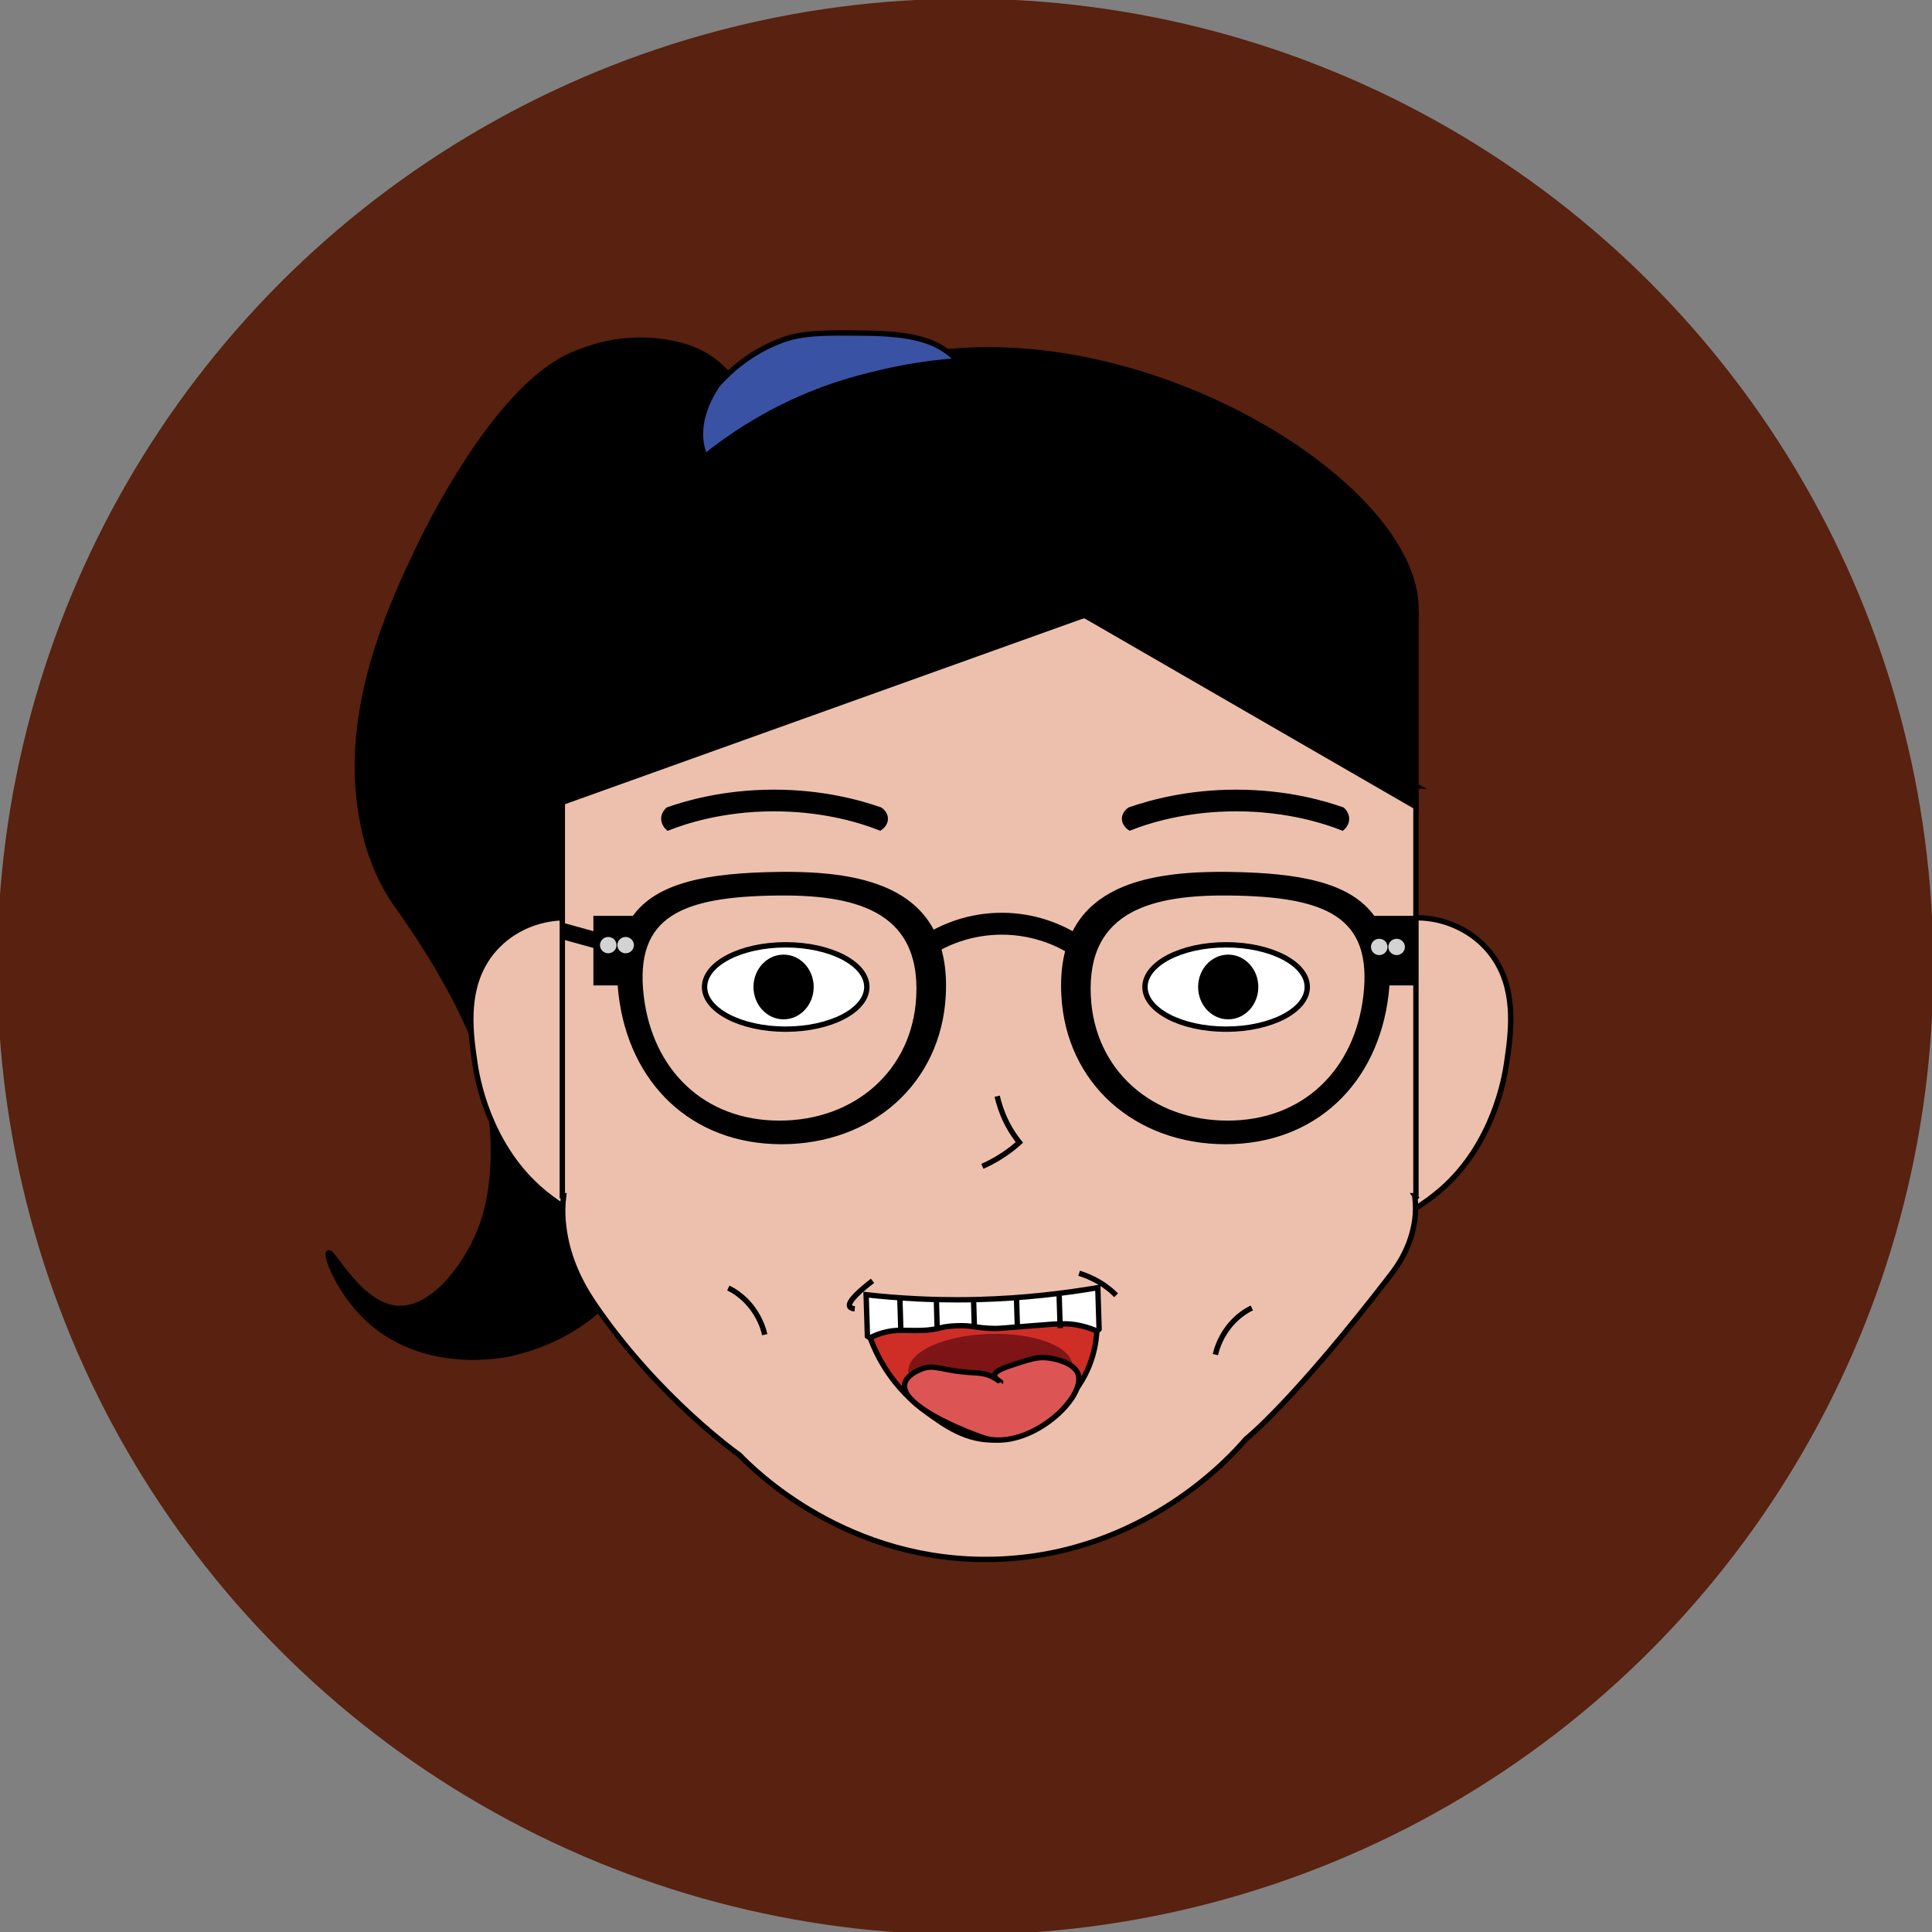 <?xml version="1.0" encoding="utf-8"?>
<!-- Generator: Adobe Illustrator 24.0.1, SVG Export Plug-In . SVG Version: 6.00 Build 0)  -->
<svg version="1.1" xmlns="http://www.w3.org/2000/svg" xmlns:xlink="http://www.w3.org/1999/xlink" x="0px" y="0px"
	 viewBox="0 0 360 360" style="enable-background:new 0 0 360 360;" xml:space="preserve">
<rect x="0" y="0" width="360" height="360" fill="#808080" stroke="none"/>
<style type="text/css">
	.st0{fill:#582110;stroke:#582110;stroke-miterlimit:10;}
	.st1{fill:none;stroke:#000000;stroke-miterlimit:10;}
	.st2{stroke:#000000;stroke-miterlimit:10;}
	.st3{display:none;stroke:#000000;stroke-miterlimit:10;}
	.st4{display:none;}
	.st5{display:inline;fill:none;stroke:#000000;stroke-miterlimit:10;}
	.st6{fill:#EDC0AD;stroke:#000000;stroke-miterlimit:10;}
	.st7{display:none;fill:none;stroke:#000000;stroke-miterlimit:10;}
	.st8{fill:#3A52A4;stroke:#000000;stroke-miterlimit:10;}
	.st9{fill:#D3D3D3;stroke:#D3D3D3;stroke-miterlimit:10;}
	.st10{fill:#FFFFFF;stroke:#000000;stroke-miterlimit:10;}
	.st11{fill:#CF2E27;stroke:#000000;stroke-miterlimit:10;}
	.st12{fill:#7E1416;stroke:#7E1518;stroke-miterlimit:10;}
	.st13{fill:#DD5454;stroke:#000000;stroke-miterlimit:10;}
</style>
<g id="Layer_1">
	<circle class="st0" cx="179.87" cy="180.13" r="179.87"/>
</g>
<g id="face">
	<path class="st1" d="M176.6,66.69c-6.91,1.15-14.99,3.08-23.75,6.33c-6.01,2.23-11.37,4.73-16.04,7.21"/>
	<path class="st2" d="M146.62,117.97c-0.35,5.74-1.18,8.24-2.16,10.18c-6.03,11.88-19.86,5.73-27.35,13.15
		c-15.78,15.61,17.53,70.51-1.18,97.69c-6.95,10.1-18.58,12.67-20.49,13.15c-1.36,0.34-17.47,3.81-28.16-7.64
		c-4.4-4.71-6.57-10.54-6.06-11.03c0.71-0.7,5.81,10.05,13.04,10.33c7.29,0.28,14.04-9.99,16.11-17.12
		c3.75-12.88-0.36-27.97-0.85-29.7c0,0,0,0,0,0c-0.01-0.03-3.17-10.95-15.35-28c-0.36-0.5-1.69-2.33-3.06-5.09
		c-0.15-0.3-1.25-2.54-2.16-5.3c-2.02-6.16-2.29-12.5-2.34-13.79c-0.6-16.96,6.75-32.88,11.07-42c1.39-2.93,14.5-30.49,28.97-36.68
		c1.68-0.72,3.02-1.14,3.87-1.41c7.1-2.25,14.59-1.35,19.09,0.59C145.46,72.14,147.48,103.94,146.62,117.97z"/>
	<path class="st3" d="M155.14,130.31c-2.13,15.88-14.17,19.22-18.6,42.27c-2.22,11.57-0.6,18.24-3.7,19.23
		c-5.27,1.69-16.67-15.38-21.84-30.7c-2.57-7.6-3.53-14.54-3.97-17.89c-0.76-5.72-1.86-13.97-0.66-21.42
		c2.34-14.61,14.59-32.84,26.61-31.99C145.52,90.7,157.5,112.73,155.14,130.31z"/>
	<g class="st4">
		<line class="st5" x1="206.93" y1="56.81" x2="82.77" y2="94.78"/>
		<line class="st5" x1="206.93" y1="56.81" x2="286.36" y2="95.09"/>
	</g>
	<g>
		<path class="st6" d="M119.86,198.32c3.21,22.98,4.6,26.9,2.14,29.52c-4.47,4.77-15.63-1.17-21.5-6.36
			c-9.6-8.49-11.64-20.83-12-23.34c-0.78-5.31-1.89-12.87,1.97-19.09c5.4-8.7,17.86-10.46,24.01-4.67
			C117.42,177.16,117.32,180.18,119.86,198.32z"/>
		<path class="st6" d="M249.37,198.32c-3.21,22.98-4.6,26.9-2.14,29.52c4.47,4.77,15.63-1.17,21.5-6.36
			c9.6-8.49,11.64-20.83,12-23.34c0.78-5.31,1.89-12.87-1.97-19.09c-5.4-8.7-17.86-10.46-24.01-4.67
			C251.81,177.16,251.91,180.18,249.37,198.32z"/>
		<path class="st2" d="M263.82,114.4c-1.27,21.32-46.57,35.1-79.51,35.1c-32.94,0.01-78.23-13.76-79.51-35.1
			c-1.26-21.05,40.32-49.04,79.05-49.22C223.06,64.99,265.08,93.27,263.82,114.4z"/>
		<path class="st6" d="M263.85,146.49l-61.54-31.74l0.11-0.25l-97.64,31.25v77.06h0.25c-0.2,1.59-0.24,3.13-0.11,4.63
			c0.49,5.88,2.67,10.85,5.74,15.38c11.95,17.63,27.1,28.28,27.14,28.31l0,0c2.72,2.82,20.14,20.25,47.73,19.42
			c27.7-0.83,44.09-19.42,46.61-22.39c0,0,0,0,0,0c0.04-0.03,8.59-6.71,27.03-30.65c1.24-1.61,3.71-5.08,4.44-10.07
			c0.19-1.34,0.21-2.75,0.06-4.21l0.16-0.14l-0.19-0.28h0.2V146.49z"/>
		<g>
			<polygon class="st2" points="202.46,114.41 104.78,114.41 104.78,149.5 202.42,114.51 			"/>
			<polygon class="st2" points="202.7,114.41 202.42,114.51 202.31,114.78 263.85,150.33 263.85,114.41 			"/>
		</g>
		<polygon class="st1" points="202.7,114.41 202.46,114.41 202.42,114.51 		"/>
	</g>
	<g>
		<path class="st1" d="M190.28,212.57c-0.89,0.83-1.98,1.73-3.29,2.6c-1.43,0.95-2.78,1.65-3.94,2.16"/>
		<path class="st1" d="M185.81,204.26c0.29,1.26,0.77,2.87,1.61,4.61c0.9,1.86,1.92,3.28,2.76,4.29"/>
	</g>
	<polygon class="st7" points="208.09,55.97 207.74,56.07 207.59,56.37 286.36,94.8 286.36,55.97 	"/>
	<path class="st8" d="M131.36,85.08c-0.22-0.52-0.39-1.03-0.51-1.52c-1.31-5.15,1.63-10.05,2.85-11.87c2.1-2.33,5.99-6.02,11.8-8.21
		c4.04-1.52,7.91-1.49,15.64-1.41c9.11,0.09,13.02,1.51,16.04,3.96c0.57,0.46,1.02,0.89,1.32,1.19c-3.72,0.27-8.72,0.86-14.5,2.23
		c-3.91,0.93-10.66,2.57-18.75,6.67C141.53,78,136.65,80.84,131.36,85.08z"/>
	<path class="st2" d="M46.4,181.18"/>
</g>
<g id="specs">
	<g>
		<polygon class="st2" points="110.54,176.11 104.98,174.57 105.45,172.61 111.01,174.15 		"/>
		<g>
			<path class="st2" d="M229.05,162.97c13.1,0.18,22.44,1.96,26.76,8.18h7.12v11.97h-4.5c-0.04,0.71-0.1,1.45-0.19,2.21
				c-1.94,16.2-13.31,27.38-29.87,27.38s-29.31-11.09-30.11-27.38C197.31,165.93,212.71,162.75,229.05,162.97z"/>
			<path class="st6" d="M229.33,166.37c-14.1-0.19-27.39,2.55-26.57,19.3c0.69,14.06,11.69,23.64,25.99,23.64
				c14.3,0,24.11-9.65,25.78-23.64C256.4,170.09,246.67,166.6,229.33,166.37z"/>
		</g>
		<g>
			<path class="st2" d="M144.95,162.97c-13.1,0.18-22.44,1.96-26.76,8.18h-7.12v11.97h4.5c0.04,0.71,0.1,1.45,0.19,2.21
				c1.94,16.2,13.31,27.38,29.87,27.38s29.31-11.09,30.11-27.38C176.68,165.93,161.29,162.75,144.95,162.97z"/>
			<path class="st6" d="M144.66,166.37c14.1-0.19,27.39,2.55,26.57,19.3c-0.69,14.06-11.69,23.64-25.99,23.64
				s-24.11-9.65-25.78-23.64C117.6,170.09,127.32,166.6,144.66,166.37z"/>
		</g>
		<g>
			<ellipse class="st9" cx="116.58" cy="176.11" rx="1.04" ry="1.02"/>
			<ellipse class="st9" cx="113.34" cy="176.11" rx="1.04" ry="1.02"/>
		</g>
		<g>
			<ellipse class="st9" cx="260.24" cy="176.45" rx="1.04" ry="1.02"/>
			<ellipse class="st9" cx="257" cy="176.45" rx="1.04" ry="1.02"/>
		</g>
		<g>
			<g>
				<path class="st1" d="M175.77,174.52"/>
			</g>
		</g>
		<g>
			<g>
				<path class="st1" d="M175.77,175.25"/>
			</g>
		</g>
		<g>
			<g>
				<path class="st1" d="M178.58,173.73"/>
			</g>
		</g>
		<g>
			<g>
				<path class="st1" d="M175.2,174.58"/>
			</g>
		</g>
		<g>
			<g>
				<path class="st1" d="M172.91,163.93"/>
			</g>
		</g>
		<path class="st2" d="M199.5,177.26c-1.84-1.13-6.45-3.6-12.84-3.6c-2.17,0-7.41,0.28-12.84,3.6c0-1.13,0-2.25,0-3.38
			c2.05-1.13,6.64-3.31,12.88-3.3c6.19,0.01,10.76,2.17,12.8,3.3C199.5,175.01,199.5,176.13,199.5,177.26z"/>
		<path class="st2" d="M192.3,180.6"/>
		<path class="st2" d="M250.12,154.24c-2.84-1.11-9.93-3.56-19.79-3.56c-3.34,0-11.42,0.28-19.79,3.56c-0.13-0.09-1.03-0.72-1-1.74
			c0.04-0.94,0.85-1.51,1-1.6c3.74-1.3,10.73-3.27,19.84-3.26c9.54,0.01,16.58,2.15,19.73,3.26c0.2,0.19,0.72,0.72,0.78,1.5
			C250.99,153.39,250.3,154.08,250.12,154.24z"/>
		<path class="st2" d="M124.49,154.24c2.83-1.11,9.91-3.56,19.74-3.56c3.33,0,11.39,0.28,19.74,3.56c0.13-0.09,1.03-0.72,0.99-1.74
			c-0.04-0.94-0.85-1.51-0.99-1.6c-3.73-1.3-10.71-3.27-19.8-3.26c-9.52,0.01-16.54,2.15-19.69,3.26c-0.2,0.19-0.72,0.72-0.78,1.5
			C123.63,153.39,124.32,154.08,124.49,154.24z"/>
	</g>
	<g>
		<ellipse class="st10" cx="146.4" cy="183.91" rx="15.12" ry="7.86"/>
		<ellipse class="st2" cx="146.01" cy="183.91" rx="5.11" ry="5.53"/>
	</g>
	<g>
		<g>
			<path class="st11" d="M162.07,249.06c1.36,3.8,4.28,9.54,10.71,14.17c3.38,2.43,7.26,5.23,12.6,5.08
				c7.66-0.22,12.66-6.32,14.33-8.36c3.99-4.86,4.58-9.81,4.68-12.16c-2.06-1.11-5.02-2.42-8.79-3.48
				c-3.51-0.98-7.56-1.65-12.03-1.57C174.1,242.91,166.66,246.33,162.07,249.06z"/>
			<path class="st10" d="M182.16,242.15c-5.42,0.14-9.89-0.06-11.4-0.14c-3.59-0.18-6.75-0.46-9.37-0.76
				c0.08,2.58,0.16,5.15,0.24,7.73c0.15,0.11,0.3,0.21,0.46,0.32c0.53-0.27,1.34-0.65,2.39-0.95c2.59-0.74,4.2-0.35,7.13-0.44
				c3.57-0.11,3.17-0.75,6.67-0.87c3.22-0.11,3.39,0.44,7.07,0.5c0.61,0.01,0.79,0,8.1-0.59c3.8-0.31,5.54-0.45,7.85,0.06
				c1.37,0.3,2.43,0.72,3.12,1.02c0.06-0.06,0.13-0.12,0.19-0.18c0.06-0.06,0.13-0.12,0.19-0.18c-0.08-2.58-0.16-5.15-0.24-7.73
				C198.75,240.92,190.95,241.93,182.16,242.15z"/>
			<path class="st1" d="M167.67,241.83c0.03,1.05,0.06,2.11,0.1,3.16c0.03,1.07,0.07,2.15,0.1,3.22"/>
			<line class="st1" x1="174.48" y1="242.15" x2="174.64" y2="248"/>
			<line class="st1" x1="181.41" y1="242.17" x2="181.57" y2="247.61"/>
			<line class="st1" x1="189.41" y1="241.78" x2="189.58" y2="247.54"/>
			<line class="st1" x1="197.35" y1="241.19" x2="197.55" y2="247.48"/>
		</g>
		<path class="st1" d="M207.97,241.36c-0.7-0.72-1.74-1.63-3.19-2.48c-1.38-0.81-2.69-1.31-3.7-1.63"/>
		<path class="st1" d="M159.27,243.88c-0.59-0.05-0.85-0.23-0.95-0.44c-0.43-0.97,2.34-3.3,4.26-4.78"/>
		
			<ellipse transform="matrix(1 -0.031 0.031 1 -7.725 5.767)" class="st12" cx="184.38" cy="255.03" rx="14.8" ry="6.02"/>
		<path class="st13" d="M200.79,255.79c1.88,4.03-7.38,13.19-15.65,12.51c-1.24-0.1-2.29-0.51-4.39-1.33
			c-1.09-0.42-13.14-5.11-12.16-9.19c0.38-1.57,2.54-2.45,3.06-2.66c2.55-1.03,3.74,0.35,9.68,0.66c0.92,0.05,2.41,0.1,3.81,0.89
			c0.6,0.33,1.31,0.87,1.33,0.85c0.03-0.03-1.13-0.58-1.13-1.24c0-0.84,1.93-1.49,3.54-2.02c2.97-0.97,4.45-1.46,6.32-1.25
			C196.89,253.2,199.95,254,200.79,255.79z"/>
	</g>
	<path class="st1" d="M135.71,240.01c0.78,0.37,2.84,1.46,4.61,3.92c1.43,1.98,1.97,3.86,2.18,4.77"/>
	<path class="st1" d="M233.26,243.72c-0.78,0.37-2.84,1.46-4.61,3.92c-1.43,1.98-1.97,3.86-2.18,4.77"/>
	<g>
		<ellipse class="st10" cx="228.47" cy="183.91" rx="15.12" ry="7.86"/>
		<ellipse class="st2" cx="228.86" cy="183.91" rx="5.11" ry="5.53"/>
	</g>
</g>
</svg>
